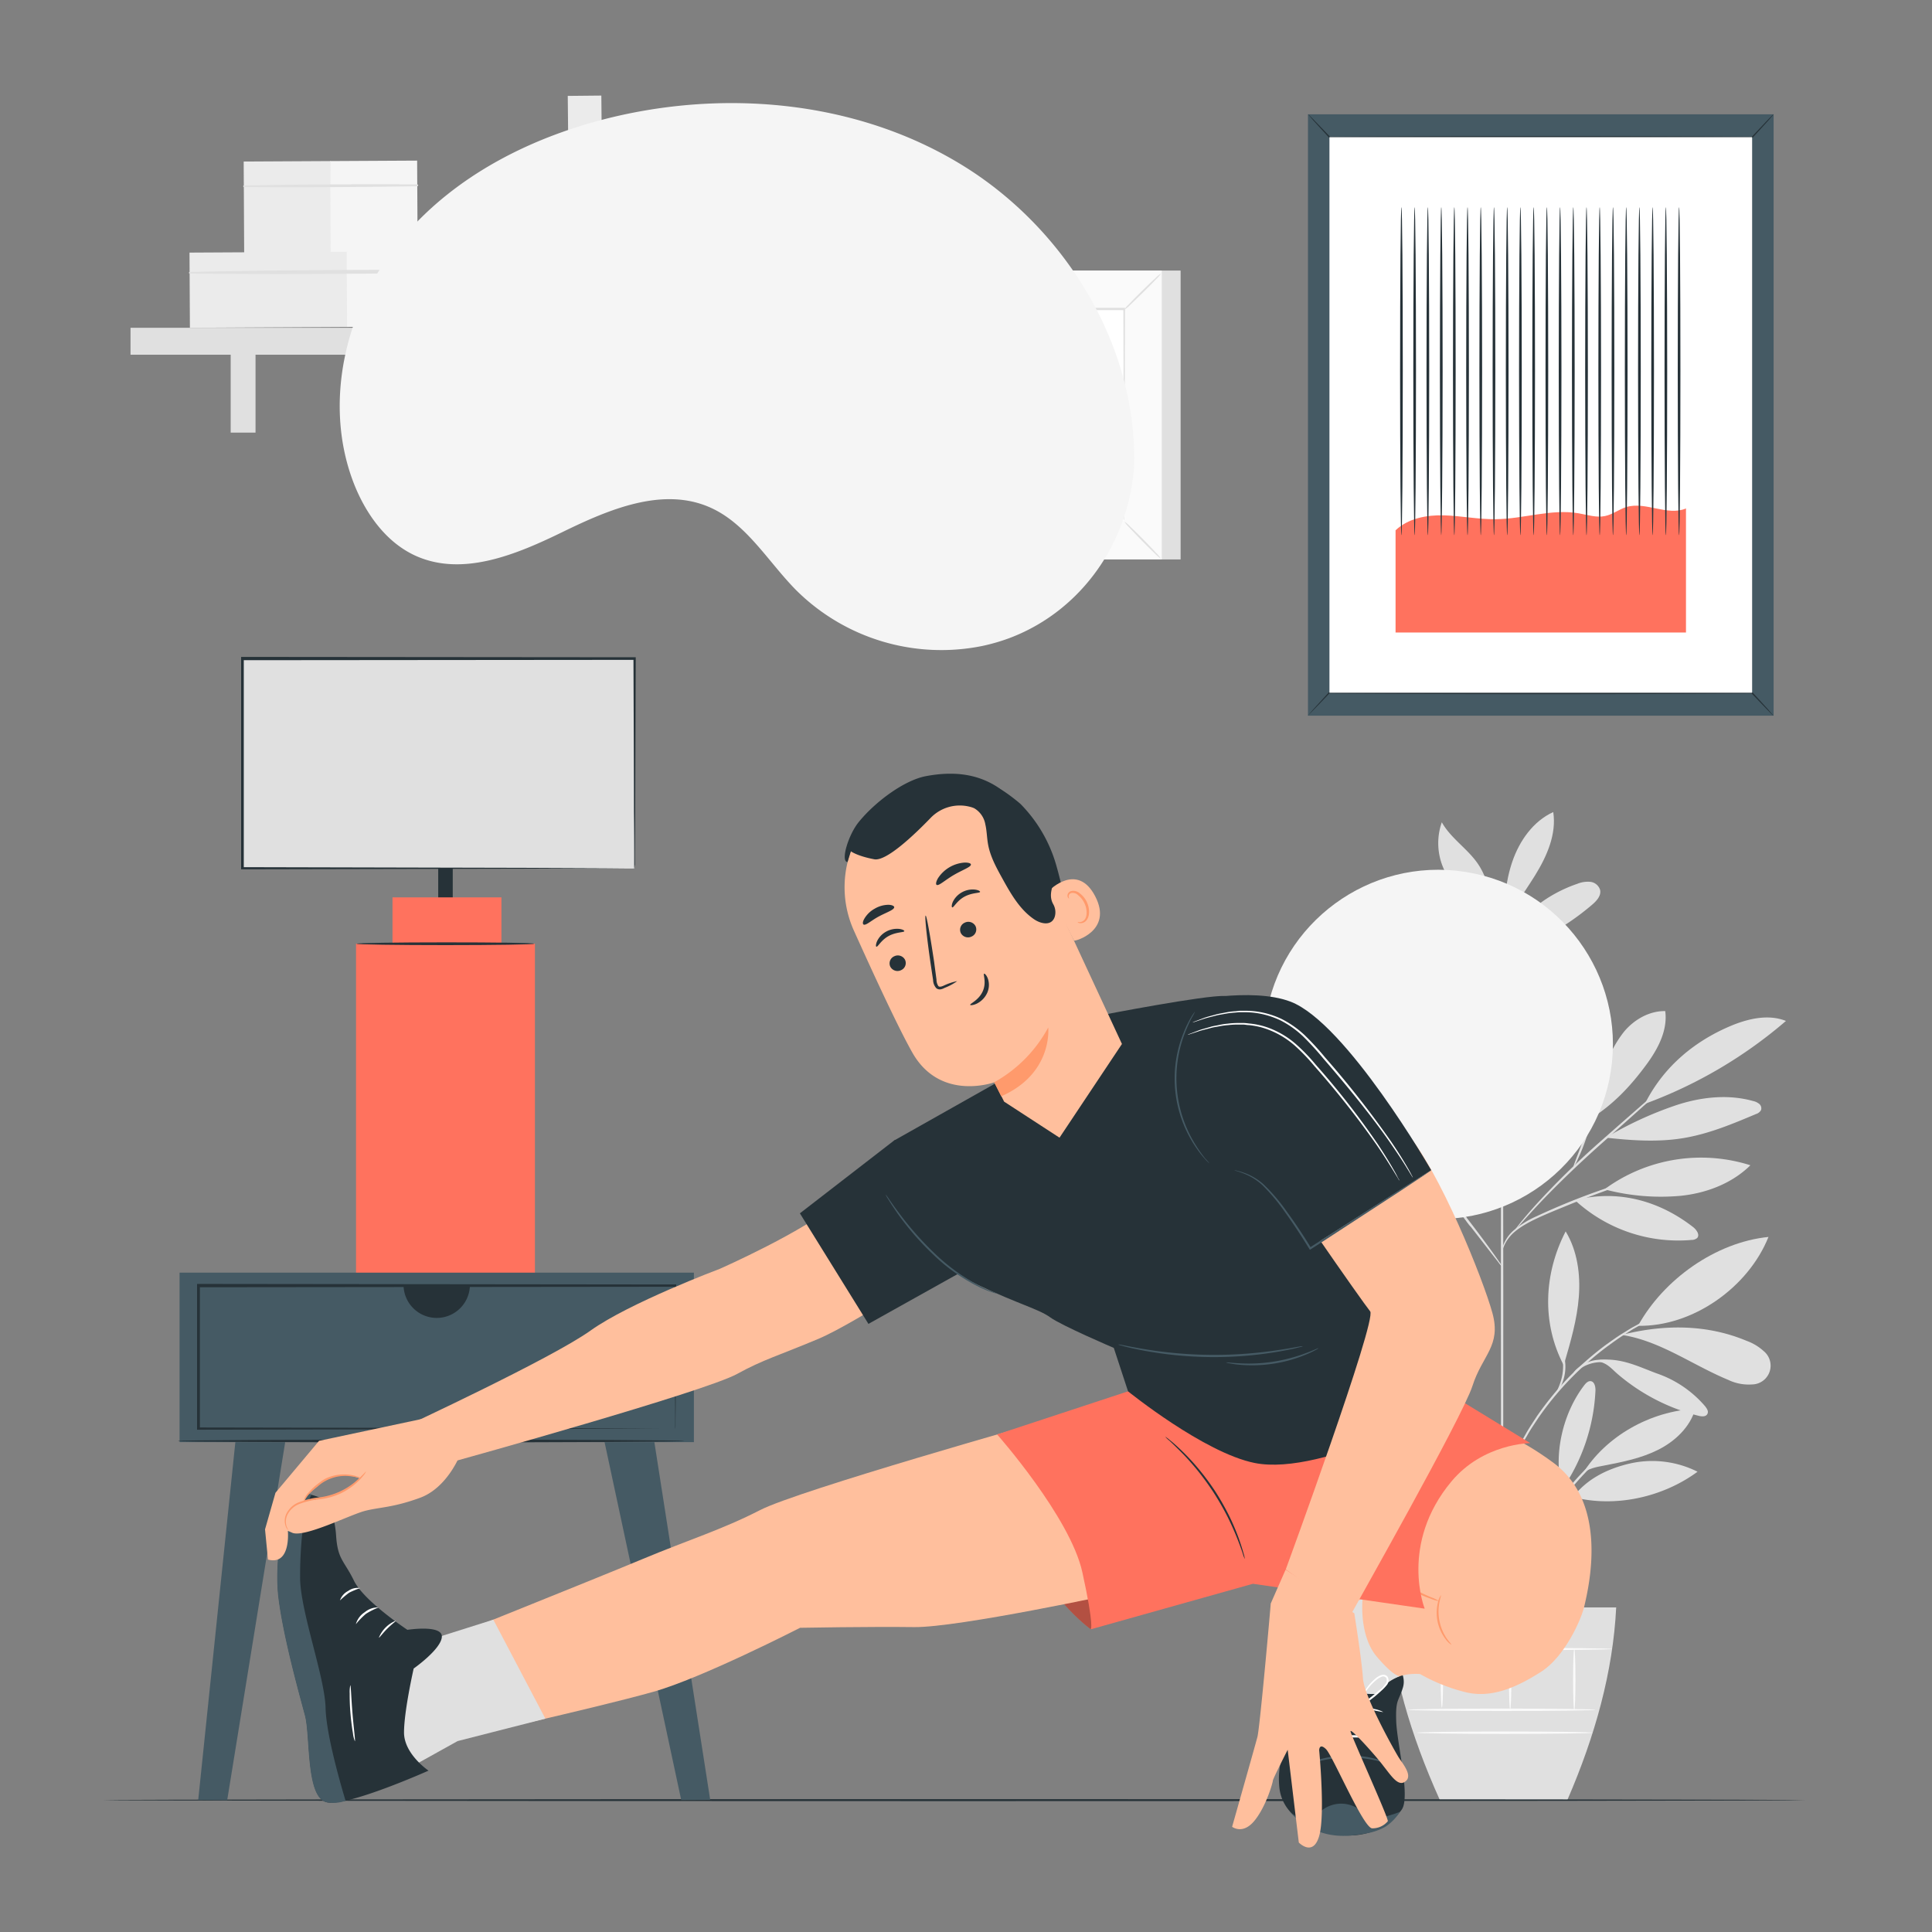 <svg xmlns="http://www.w3.org/2000/svg" viewBox="0 0 500 500"><rect x="0" y="0" width="500" height="500" fill="#808080" stroke="none"/><g id="background-complete"><rect x="138.44" y="41.6" width="8.69" height="43.23" transform="translate(-0.34 0.77) rotate(-0.31)" style="fill:#e0e0e0"></rect><rect x="63.13" y="41.75" width="22.5" height="23.87" transform="translate(-0.29 0.4) rotate(-0.31)" style="fill:#ebebeb"></rect><rect x="85.52" y="41.63" width="22.5" height="23.87" transform="translate(-0.29 0.52) rotate(-0.31)" style="fill:#f5f5f5"></rect><path d="M63.1,48.41c14.95.12,29.94,0,44.89-.21a.24.24,0,0,0,0-.48c-15-.08-29.94,0-44.89.28a.21.21,0,0,0,0,.41Z" style="fill:#e0e0e0"></path><rect x="49.09" y="65.27" width="40.88" height="19.45" transform="translate(-0.4 0.37) rotate(-0.31)" style="fill:#ebebeb"></rect><rect x="89.77" y="65.05" width="40.88" height="19.45" transform="translate(-0.4 0.59) rotate(-0.31)" style="fill:#f5f5f5"></rect><path d="M49.06,70.79c27.16.31,54.41,0,81.56-.4a.24.24,0,0,0,0-.48c-27.16-.14-54.41-.13-81.56.47a.21.21,0,0,0,0,.41Z" style="fill:#e0e0e0"></path><rect x="33.78" y="84.83" width="158.37" height="6.97" style="fill:#e0e0e0"></rect><rect x="59.7" y="88.18" width="6.43" height="23.78" style="fill:#e0e0e0"></rect><rect x="155.67" y="88.18" width="6.43" height="23.78" style="fill:#e0e0e0"></rect><rect x="146.97" y="25.48" width="8.69" height="59.46" transform="matrix(1, -0.01, 0.01, 1, -0.29, 0.81)" style="fill:#ebebeb"></rect><rect x="155.7" y="36.56" width="13.5" height="48.18" transform="translate(-0.32 0.87) rotate(-0.31)" style="fill:#f5f5f5"></rect><path d="M169,45.81a48.11,48.11,0,0,1-6.75.24,48.11,48.11,0,0,1-6.75-.24,49.13,49.13,0,0,1,6.75-.23A49.13,49.13,0,0,1,169,45.81Z" style="fill:#e0e0e0"></path><path d="M169,43.79a49.13,49.13,0,0,1-6.75.23,49.13,49.13,0,0,1-6.75-.23,48.11,48.11,0,0,1,6.75-.24A48.11,48.11,0,0,1,169,43.79Z" style="fill:#e0e0e0"></path><path d="M169,77.46a48.11,48.11,0,0,1-6.75.24,48.11,48.11,0,0,1-6.75-.24,49.13,49.13,0,0,1,6.75-.23A49.13,49.13,0,0,1,169,77.46Z" style="fill:#e0e0e0"></path><path d="M169,75.44a49.13,49.13,0,0,1-6.75.23,49.13,49.13,0,0,1-6.75-.23,48.11,48.11,0,0,1,6.75-.24A48.11,48.11,0,0,1,169,75.44Z" style="fill:#e0e0e0"></path><path d="M162.45,71c-.13,0-.24-4.86-.24-10.85s.11-10.86.24-10.86.23,4.86.23,10.86S162.57,71,162.45,71Z" style="fill:#e0e0e0"></path><rect x="169.12" y="48.36" width="14.69" height="36.37" style="fill:#ebebeb"></rect><path d="M153.52,35.61a2.5,2.5,0,1,1-2.5-2.49A2.5,2.5,0,0,1,153.52,35.61Z" style="fill:#e0e0e0"></path><rect x="150.25" y="42.48" width="1.54" height="35.37" style="fill:#e0e0e0"></rect><rect x="233.82" y="70.02" width="71.72" height="74.76" style="fill:#e0e0e0"></rect><rect x="228.96" y="70.02" width="71.72" height="74.76" style="fill:#fafafa"></rect><path d="M300.7,144.8H228.94V70H300.7ZM229,144.75h71.67V70H229Z" style="fill:#e0e0e0"></path><rect x="238.6" y="80.07" width="52.44" height="54.66" style="fill:#fff"></rect><path d="M238.6,135.09a8.78,8.78,0,0,1-1.29,1.5c-.84.89-2,2.08-3.34,3.38s-2.53,2.46-3.42,3.28a9,9,0,0,1-1.52,1.27,8.24,8.24,0,0,1,1.29-1.5c.84-.89,2-2.09,3.34-3.39s2.54-2.46,3.43-3.28A8.12,8.12,0,0,1,238.6,135.09Z" style="fill:#e0e0e0"></path><path d="M291,135a7.75,7.75,0,0,1,1.5,1.29c.88.84,2.08,2,3.38,3.33s2.46,2.53,3.28,3.43a8.26,8.26,0,0,1,1.26,1.51,8.69,8.69,0,0,1-1.5-1.28c-.88-.84-2.08-2-3.38-3.34s-2.47-2.54-3.29-3.44A8.06,8.06,0,0,1,291,135Z" style="fill:#e0e0e0"></path><path d="M290.89,80.21a8.61,8.61,0,0,1,1.3-1.5c.83-.89,2-2.08,3.33-3.38s2.53-2.46,3.43-3.28a8.26,8.26,0,0,1,1.51-1.26,8.52,8.52,0,0,1-1.29,1.5c-.83.88-2,2.08-3.34,3.38S293.3,78.13,292.4,79A7.89,7.89,0,0,1,290.89,80.21Z" style="fill:#e0e0e0"></path><path d="M238.46,80.35a8.86,8.86,0,0,1-1.51-1.3c-.88-.83-2.08-2-3.38-3.33s-2.45-2.53-3.28-3.43A8.83,8.83,0,0,1,229,70.78a7.88,7.88,0,0,1,1.5,1.28c.88.84,2.08,2,3.39,3.35s2.46,2.53,3.28,3.43A7.88,7.88,0,0,1,238.46,80.35Z" style="fill:#e0e0e0"></path><path d="M290.89,134.73s0-.1,0-.27,0-.44,0-.76c0-.69,0-1.67,0-2.95,0-2.59,0-6.36-.06-11.14,0-9.58-.06-23.21-.1-39.54l.2.2-52.28,0h0l.23-.23c0,20.06,0,38.83,0,54.66l-.2-.2,37.86.1,10.64.05,2.81,0,.73,0H290l-2.78,0-10.59,0-38,.11h-.2v-.2c0-15.83,0-34.6,0-54.66v-.24h.24l52.28,0h.21v.21c-.05,16.38-.08,30.06-.11,39.67,0,4.76,0,8.51-.05,11.09,0,1.26,0,2.24,0,2.91,0,.32,0,.56,0,.74A.93.93,0,0,1,290.89,134.73Z" style="fill:#e0e0e0"></path><rect x="256.07" y="98.65" width="17.5" height="17.5" style="fill:#ebebeb"></rect><path d="M350.22,348.65a41.74,41.74,0,0,0-17.89-6.16c-2.93-.3-6.12-.22-8.47,1.55a1.75,1.75,0,0,0-.87,1.55,1.87,1.87,0,0,0,.83,1.06c7.28,5.55,18.29,6.25,26.4,2" style="fill:#e0e0e0"></path><path d="M349.76,348.14A87.39,87.39,0,0,1,338.2,338a29.14,29.14,0,0,1-7.24-13.4c-.31-1.53-.41-3.27.57-4.48,9.21,7.19,16.45,16.5,18.23,28.05" style="fill:#e0e0e0"></path><path d="M350.12,348.58a41.85,41.85,0,0,1,.22-15.18c1.16-4.95,3.85-9.69,8.08-12.52,1.59,3.72.91,8-.21,11.9a57.78,57.78,0,0,1-8,16.87" style="fill:#e0e0e0"></path><path d="M359.16,364.76c-5.49.67-10.26,3.56-14.35,7.26a27.08,27.08,0,0,0-8.21,14.09c5.37-.33,9.94-4.12,13.25-8.37s5.6-8.92,9.23-12.9" style="fill:#e0e0e0"></path><path d="M361.12,367.35a35.39,35.39,0,0,1,4.08-33.48c3.13,11.11,2,23.66-4.08,33.48" style="fill:#e0e0e0"></path><path d="M373.05,381.56a25.59,25.59,0,0,0-24.47,14.08c-.3.61-.57,1.38-.17,1.92A1.84,1.84,0,0,0,350,398c4.82-.31,9.09-3.21,12.62-6.52s6.6-7.12,10.5-10" style="fill:#e0e0e0"></path><path d="M372.67,380.78a45.47,45.47,0,0,1-.45-25.46c.89-3.27,2.4-6.72,5.43-8.26a1.08,1.08,0,0,1,.83-.15,1.1,1.1,0,0,1,.53.61,15.46,15.46,0,0,1,1.28,7.31,45.24,45.24,0,0,1-1.15,7.39c-.95,4.52-1.46,9.38-3.94,13.27a27.43,27.43,0,0,0-1.58,2.92c-.46,1-.47,1.34-.9,2.13" style="fill:#e0e0e0"></path><path d="M404.26,385.49c-2.34-8.9.14-19.69,5.75-27,.41-.54,1-1.12,1.64-1.05,1,.09,1.3,1.47,1.25,2.51a48.84,48.84,0,0,1-8.64,25.53" style="fill:#e0e0e0"></path><path d="M407.11,387.44c10.81,2.81,23.22.07,32.21-6.56a26.1,26.1,0,0,0-17.44-2.14c-5.82,1.34-11.15,3.95-14.77,8.7" style="fill:#e0e0e0"></path><path d="M409.51,381.51c6.05-9.88,17.67-16.32,29.24-16.91-1.34,4.71-5.2,8.37-9.57,10.58s-9.23,3.17-14,4.1c-1.87.36-4.43.76-5.64,2.23" style="fill:#e0e0e0"></path><path d="M404.86,352.75c1.64-5.62,3.29-11.29,3.74-17.13s-.38-11.93-3.41-16.94c-5.66,10.95-6.23,23.75-.5,34.65" style="fill:#e0e0e0"></path><path d="M423.91,343.12c6.61-12,20.11-21.63,33.77-23-5.27,13.12-19.64,23.26-33.77,23" style="fill:#e0e0e0"></path><path d="M419.75,345.48c9.86,1.5,18.27,7.8,27.49,11.62a12.27,12.27,0,0,0,6.22,1.19,4.86,4.86,0,0,0,3-8.61A13.3,13.3,0,0,0,452,347c-10-4.19-20.82-4.29-31.4-1.75" style="fill:#e0e0e0"></path><path d="M414,352.4c2.23.64,3,1.79,4.76,3.3a51.42,51.42,0,0,0,20.85,10.71c.8.2,1.84.28,2.24-.44s-.09-1.39-.54-2a28.74,28.74,0,0,0-12.59-8.55c-4.81-1.79-9-4-14.72-3.49" style="fill:#e0e0e0"></path><path d="M407.59,310.6a39.48,39.48,0,0,0,30.25,10.29,2.13,2.13,0,0,0,1.38-.49c.76-.83-.15-2.11-1-2.8-8.89-6.94-19.67-9.81-30.59-7" style="fill:#e0e0e0"></path><path d="M415.23,307.8A42.18,42.18,0,0,1,453,301.57c-4.75,4.69-11.35,7.21-18,7.9a56.81,56.81,0,0,1-19.76-1.67" style="fill:#e0e0e0"></path><path d="M412.19,288.59c-.87-8.87-.3-15.88-.92-24.8,0-.71-.2-1.57-.87-1.83-.93-.36-1.7.78-2,1.73a28.44,28.44,0,0,0,3.78,24.71" style="fill:#e0e0e0"></path><path d="M411.56,289.57c6-3.72,10.53-8.58,14.7-14.29,2.91-4,5.36-8.73,4.7-13.61-4.08-.08-8,2.17-10.61,5.27a29.43,29.43,0,0,0-5.41,10.88c-1.18,3.9-2,7.92-3.38,11.75" style="fill:#e0e0e0"></path><path d="M426,285.56a118.6,118.6,0,0,0,36.2-21.34c-4.33-1.74-9.28-.7-13.6,1-9.87,4-17.94,10.71-22.78,20.19" style="fill:#e0e0e0"></path><path d="M415.62,294.43c6.68.73,13.47,1.21,20.09.1s12.68-3.67,18.77-6.23a2.24,2.24,0,0,0,1.27-1,1.47,1.47,0,0,0-.46-1.61,3.81,3.81,0,0,0-1.6-.75c-6.62-1.85-13.76-1-20.27,1.21a94.56,94.56,0,0,0-17.8,8.25" style="fill:#e0e0e0"></path><path d="M377.47,310.9c-4.56-9.2-4.26-19.94-.32-29.42,2.77,4.22,3.11,9.6,2.6,14.63s-2,10.2-2.14,15.25" style="fill:#e0e0e0"></path><path d="M359.26,301.72a41,41,0,0,0-30.49,13c5.68.89,11.53-.58,16.7-3.1s9.75-6.06,14.3-9.58" style="fill:#e0e0e0"></path><path d="M347,297.62c-5.57-.45-10.93-1.14-16.28.5s-10.22,5.37-12.41,10.52a29.4,29.4,0,0,0,15.26-2.88A87.18,87.18,0,0,0,347,297.62" style="fill:#e0e0e0"></path><path d="M365.14,297.81c-5-3.28-10.15-6.62-16-8s-12.59-.36-16.65,4c4.72,2.77,10.44,3.1,15.92,3.09s12.18-.07,17.34,1.76" style="fill:#e0e0e0"></path><path d="M365.17,298.07c-8.56-8.4-11.8-23.51-8.36-35a53.27,53.27,0,0,1,8.36,35" style="fill:#e0e0e0"></path><path d="M388.72,274.25c1.61-3.75,2.75-7.69,4.2-11.51a33.23,33.23,0,0,1,6-10.62,15.84,15.84,0,0,1,10.61-5.5,42.73,42.73,0,0,1-20.58,27.69" style="fill:#e0e0e0"></path><path d="M384.46,279.22c-2.67-3.68-5.76-8.68-9.39-11.42s-8.34-4.41-12.76-3.35a29.77,29.77,0,0,0,22.15,14.77" style="fill:#e0e0e0"></path><path d="M385.31,274.56c-1.75-4.45-3.52-8.95-4.22-13.68s-.28-9.78,2.14-13.91c4.7,8.88,6.21,18.42,2.32,27.69" style="fill:#e0e0e0"></path><path d="M388.76,247c2.66-8.81,10.73-15.29,19.44-18.27a7.25,7.25,0,0,1,3.4-.51,3,3,0,0,1,2.51,2.1c.32,1.49-.92,2.84-2.08,3.83A66.13,66.13,0,0,1,388.76,247" style="fill:#e0e0e0"></path><path d="M388.86,239.77c.34-5.68.69-11.44,2.54-16.82s5.4-10.43,10.58-12.79c.88,5.74-1.65,11.44-4.7,16.38s-6.73,9.59-8.56,15.1" style="fill:#e0e0e0"></path><path d="M388.72,243.68c-2.2-6.42-2.43-14.58-6.27-20.17-2.69-3.91-7-6.57-9.31-10.71a16.32,16.32,0,0,0,.54,12.16,35.32,35.32,0,0,0,7.11,10.18c2.85,3,5.28,5.32,7.93,8.54" style="fill:#e0e0e0"></path><path d="M388.76,432.71c-.17,0-.32-42.82-.33-95.63s.12-95.64.29-95.64.32,42.81.33,95.64S388.93,432.71,388.76,432.71Z" style="fill:#e0e0e0"></path><path d="M426.18,304.44a9.52,9.52,0,0,1-1.61.6l-4.43,1.5c-3.74,1.27-8.87,3.11-14.44,5.4S395,316.22,392,318.79a10,10,0,0,0-2.74,3.64c-.43,1-.5,1.62-.56,1.61a1.12,1.12,0,0,1,0-.45,6.92,6.92,0,0,1,.31-1.25,9.72,9.72,0,0,1,2.68-3.88,24.21,24.21,0,0,1,5.94-3.68c2.37-1.11,5-2.27,7.8-3.42,5.59-2.29,10.76-4.07,14.54-5.24,1.88-.59,3.42-1,4.49-1.31A9,9,0,0,1,426.18,304.44Z" style="fill:#e0e0e0"></path><path d="M438.45,274.31a3.24,3.24,0,0,1-.45.48l-1.38,1.29-5.13,4.66L414.42,296c-6.67,5.93-12.42,11.6-16.42,15.86-2,2.14-3.57,3.9-4.64,5.13l-1.24,1.42a2.69,2.69,0,0,1-.47.47,3.26,3.26,0,0,1,.37-.55c.26-.34.64-.86,1.15-1.49,1-1.28,2.55-3.1,4.51-5.27a216.31,216.31,0,0,1,16.33-16c6.68-5.91,12.77-11.23,17.19-15.06l5.26-4.52,1.45-1.2A2.9,2.9,0,0,1,438.45,274.31Z" style="fill:#e0e0e0"></path><path d="M407.22,302c-.17-.08,1.22-3.29,2.61-7.36s2.06-7.5,2.24-7.47-.24,3.55-1.65,7.67a49.42,49.42,0,0,1-2.08,5.14A7.65,7.65,0,0,1,407.22,302Z" style="fill:#e0e0e0"></path><path d="M388.8,327.9a8.93,8.93,0,0,1-1-1.2l-2.63-3.37c-2.21-2.86-5.26-6.8-8.69-11.12s-6.57-8.18-8.85-11l-2.69-3.33a7.66,7.66,0,0,1-.93-1.27,6.94,6.94,0,0,1,1.11,1.11c.69.75,1.66,1.84,2.84,3.21,2.37,2.73,5.58,6.56,9,10.88s6.43,8.31,8.55,11.24c1.06,1.46,1.91,2.65,2.48,3.49A7,7,0,0,1,388.8,327.9Z" style="fill:#e0e0e0"></path><path d="M380.6,317.36c-.1.11-2.29-2.49-3.44-6.43a18.4,18.4,0,0,1-.78-6.49l.27,0c-.12.5-.21.76-.26.75s-.05-.28,0-.79l.27,0a29.8,29.8,0,0,0,1.1,6.31C378.86,314.57,380.76,317.26,380.6,317.36Z" style="fill:#e0e0e0"></path><path d="M370,304a10.92,10.92,0,0,0-2.4-1.4,16.14,16.14,0,0,0-6.66-.53,41.16,41.16,0,0,0-6.71,1.09,19.33,19.33,0,0,1-2.76.66,9.69,9.69,0,0,1,2.64-1.08,30.33,30.33,0,0,1,6.78-1.28,14.54,14.54,0,0,1,6.88.74A4.15,4.15,0,0,1,370,304Z" style="fill:#e0e0e0"></path><path d="M367.49,300.81c0,.09-1.39-.56-3.67-1.34a38.38,38.38,0,0,0-9.18-1.89,37.91,37.91,0,0,0-9.35.48c-2.37.42-3.81.87-3.84.76a3.66,3.66,0,0,1,1-.41,22,22,0,0,1,2.77-.78A32.58,32.58,0,0,1,364,299.06a23.74,23.74,0,0,1,2.62,1.19A3.25,3.25,0,0,1,367.49,300.81Z" style="fill:#e0e0e0"></path><path d="M388.72,287.15c-.17.05-1.37-4.13-2.68-9.31s-2.25-9.43-2.08-9.47,1.36,4.13,2.68,9.32S388.88,287.11,388.72,287.15Z" style="fill:#e0e0e0"></path><path d="M388.89,287.15c-.18.06-1-2.72-3-5.57a24.7,24.7,0,0,0-4.38-4.52,4.09,4.09,0,0,1,1.69.87,13.77,13.77,0,0,1,3.19,3.29C388.52,284.19,389,287.14,388.89,287.15Z" style="fill:#e0e0e0"></path><path d="M388.76,409.88c-.06,0-.19-1-.67-2.85a41,41,0,0,0-2.86-7.41c-3-6.05-8.35-13.71-15.19-21.39-3.39-3.87-6.67-7.53-9.47-11a79.1,79.1,0,0,1-6.77-9.77,47.21,47.21,0,0,1-3.42-7.25c-.31-.89-.54-1.59-.67-2.07a3.6,3.6,0,0,1-.17-.74s.36,1,1.07,2.73a52.38,52.38,0,0,0,3.57,7.11,81.77,81.77,0,0,0,6.84,9.63c2.8,3.46,6.09,7.09,9.49,11,6.86,7.7,12.23,15.46,15.11,21.61a36.81,36.81,0,0,1,2.7,7.54,21.3,21.3,0,0,1,.38,2.15A3.63,3.63,0,0,1,388.76,409.88Z" style="fill:#e0e0e0"></path><path d="M422.58,371.69a17.23,17.23,0,0,1-1.78,1,38.41,38.41,0,0,0-4.59,3,51.5,51.5,0,0,0-6,5.51c-2.12,2.23-4.3,4.83-6.53,7.62-4.45,5.59-8.62,10.53-11.11,14.48-1.27,2-2.19,3.61-2.79,4.76a14.19,14.19,0,0,1-1,1.79,1.7,1.7,0,0,1,.17-.5c.13-.32.31-.8.59-1.39a45.39,45.39,0,0,1,2.64-4.9c2.42-4,6.55-9,11-14.63,2.23-2.79,4.44-5.39,6.6-7.63a48.62,48.62,0,0,1,6.18-5.46,32.6,32.6,0,0,1,4.75-2.9c.59-.3,1.07-.48,1.38-.61A1.7,1.7,0,0,1,422.58,371.69Z" style="fill:#e0e0e0"></path><path d="M423.24,384.08a26.49,26.49,0,0,1-3.75.54,49.06,49.06,0,0,0-8.88,1.75,27,27,0,0,0-8,4.17c-1.83,1.42-2.69,2.59-2.78,2.53s.15-.35.56-.87a14,14,0,0,1,1.95-2,24,24,0,0,1,8-4.43,39.54,39.54,0,0,1,9-1.59A20.74,20.74,0,0,1,423.24,384.08Z" style="fill:#e0e0e0"></path><path d="M401,391.7c-.19-.11,1.5-2.69,2.81-6.15s1.51-6.57,1.73-6.54a5.86,5.86,0,0,1-.06,2,21.77,21.77,0,0,1-1.09,4.74,23.53,23.53,0,0,1-2.17,4.34C401.51,391.14,401,391.75,401,391.7Z" style="fill:#e0e0e0"></path><path d="M433.53,338.42a3.12,3.12,0,0,1-.6.32l-1.76.8c-.77.33-1.71.75-2.76,1.31s-2.3,1.11-3.58,1.88l-2.05,1.16c-.71.41-1.41.89-2.15,1.36-1.51.91-3,2-4.63,3.19a79.28,79.28,0,0,0-17.82,18.43c-1.09,1.65-2.16,3.2-3,4.74-.45.76-.9,1.47-1.29,2.2l-1.09,2.08c-.73,1.31-1.25,2.56-1.76,3.64s-.9,2-1.21,2.8-.54,1.32-.74,1.79a2.58,2.58,0,0,1-.29.61,2.6,2.6,0,0,1,.18-.65q.24-.72.63-1.83a28.81,28.81,0,0,1,1.12-2.86c.48-1.09,1-2.37,1.68-3.7l1.06-2.11c.38-.73.83-1.46,1.26-2.23.85-1.56,1.92-3.13,3-4.8a84,84,0,0,1,8.19-10.05,83.11,83.11,0,0,1,9.76-8.52c1.63-1.15,3.16-2.26,4.69-3.17.76-.46,1.47-.93,2.19-1.33l2.08-1.14c1.3-.75,2.56-1.29,3.64-1.8s2-.92,2.81-1.22l1.81-.69A2.63,2.63,0,0,1,433.53,338.42Z" style="fill:#e0e0e0"></path><path d="M406.77,356.35a4.26,4.26,0,0,1,1.47-2.19,9.23,9.23,0,0,1,5.93-2.27,16.06,16.06,0,0,1,6.23,1.22,8.78,8.78,0,0,1,2.36,1.14,14.09,14.09,0,0,1-2.5-.73,18.6,18.6,0,0,0-6.07-1,9.65,9.65,0,0,0-5.67,2A16.74,16.74,0,0,0,406.77,356.35Z" style="fill:#e0e0e0"></path><path d="M402.77,360.48c-.17-.09,1.33-2.31,1.68-5.48s-.57-5.66-.38-5.72a3.67,3.67,0,0,1,.7,1.6,11.41,11.41,0,0,1-1,8.21A3.82,3.82,0,0,1,402.77,360.48Z" style="fill:#e0e0e0"></path><path d="M359.19,416c.92,16.37,5.85,33,13.44,49.84h33c7.23-16.66,11.82-33.28,12.64-49.84Z" style="fill:#e0e0e0"></path><path d="M412.9,442.49c0,.18-10.86.31-24.25.31s-24.25-.13-24.25-.31,10.85-.31,24.25-.31S412.9,442.32,412.9,442.49Z" style="fill:#fafafa"></path><path d="M412.17,448.42c0,.17-10.18.31-22.74.31s-22.74-.14-22.74-.31,10.18-.31,22.74-.31S412.17,448.25,412.17,448.42Z" style="fill:#fafafa"></path><path d="M373.16,426.76c.17,0,.31,3.4.31,7.6s-.14,7.59-.31,7.59-.31-3.4-.31-7.59S373,426.76,373.16,426.76Z" style="fill:#fafafa"></path><path d="M390.83,426.76c.17,0,.31,3.52.31,7.87s-.14,7.86-.31,7.86-.31-3.52-.31-7.86S390.66,426.76,390.83,426.76Z" style="fill:#fafafa"></path><path d="M407.42,426.63c.17,0,.31,3.59.31,8s-.14,8-.31,8-.31-3.59-.31-8S407.25,426.63,407.42,426.63Z" style="fill:#fafafa"></path><path d="M417.2,426.76c0,.17-12.73.31-28.44.31s-28.45-.14-28.45-.31,12.73-.31,28.45-.31S417.2,426.59,417.2,426.76Z" style="fill:#fafafa"></path></g><g id="background-simple"><path d="M293.48,121.39l-.28,2.23c-2.32,18.78-14.51,35-32.07,41.56a50.24,50.24,0,0,1-6.94,2A53.29,53.29,0,0,1,206,152.69c-7.26-7.36-12.76-17.13-22.16-21.33-12.24-5.48-26.18.44-38.14,6.27s-25.93,11.73-38.15,6.2c-7.65-3.47-12.93-10.91-16-18.78-8.07-20.85-2.07-45.44,11.91-62.6S138.36,34.93,159.9,30c30.17-6.86,63.36-3.38,89.81,13.17S294.65,90.17,293.48,121.39Z" style="fill:#f5f5f5"></path><circle cx="372.24" cy="270.31" r="45.19" transform="translate(48.38 597.02) rotate(-81.24)" style="fill:#f5f5f5"></circle></g><g id="Floor"><path d="M26.56,465.87c0-.15,98.66-.26,220.34-.26s220.37.11,220.37.26-98.64.26-220.37.26S26.56,466,26.56,465.87Z" style="fill:#263238"></path></g><g id="Table"><rect x="113.41" y="198.54" width="3.76" height="36.13" style="fill:#263238"></rect><rect x="92.14" y="244.24" width="46.3" height="85.75" style="fill:#FF725E"></rect><rect x="101.58" y="232.24" width="28.19" height="12" style="fill:#FF725E"></rect><rect x="62.66" y="170.51" width="101.49" height="54.27" style="fill:#e0e0e0"></rect><path d="M164.15,224.77s0-.34,0-1,0-1.61,0-2.84c0-2.51,0-6.17-.07-10.86,0-9.39-.08-22.92-.14-39.57l.27.27-101.48.09h0l.36-.36c0,19.16,0,37.52,0,54.26l-.34-.34,72.9.17,21,.09,5.62,0,1.45,0,.51,0a2.23,2.23,0,0,1-.47,0l-1.42,0-5.54.05-20.94.09-73.12.16h-.34v-.34c0-16.74,0-35.1,0-54.26v-.37h.37l101.48.09h.28v.28c-.06,16.72-.11,30.3-.14,39.74,0,4.66-.05,8.3-.07,10.8q0,1.8,0,2.79C164.17,224.47,164.15,224.77,164.15,224.77Z" style="fill:#263238"></path><path d="M138.23,244.24c0,.2-10.28.36-22.94.36s-23-.16-23-.36,10.27-.36,23-.36S138.23,244,138.23,244.24Z" style="fill:#263238"></path><rect x="46.47" y="329.36" width="133.11" height="43.86" style="fill:#455a64"></rect><path d="M174.74,369.8s0-.23,0-.65,0-1.08,0-1.89c0-1.68,0-4.13-.05-7.28,0-6.35-.08-15.58-.13-27.2l.23.23-123.42.13h0l.36-.36c0,12.8,0,25.25,0,37l-.35-.35,88.16.16,25.87.1,7,.05,1.81,0,.63,0s-.19,0-.58,0l-1.77,0-6.89,0-25.78.1-88.41.17H51v-.36c0-11.77,0-24.22,0-37v-.37h.37l123.42.14H175v.23c-.05,11.68-.1,21-.13,27.33,0,3.14,0,5.56-.05,7.23,0,.8,0,1.41,0,1.85S174.74,369.8,174.74,369.8Z" style="fill:#263238"></path><polygon points="51.3 465.82 60.91 373.22 73.81 373.22 58.8 465.87 51.3 465.82" style="fill:#455a64"></polygon><polygon points="183.8 465.8 169.35 373.22 156.46 373.22 176.3 465.84 183.8 465.8" style="fill:#455a64"></polygon><path d="M104.44,332.78a8.59,8.59,0,0,0,17.17,0Z" style="fill:#263238"></path><path d="M177.08,372.92c0,.2-29.35.36-65.55.36S46,373.12,46,372.92s29.35-.36,65.56-.36S177.08,372.72,177.08,372.92Z" style="fill:#263238"></path></g><g id="Picture"><rect x="338.5" y="29.58" width="120.51" height="155.64" style="fill:#455a64"></rect><path d="M459,29.58a2.33,2.33,0,0,1-.33.41l-1,1.17-4.07,4.46-.05.05h-.07c-10.48.11-31.06.18-54.69.18s-44.23-.07-54.7-.18H344l-.05-.05-4.07-4.46-1-1.17a2.33,2.33,0,0,1-.33-.41,2.69,2.69,0,0,1,.39.35c.29.28.65.65,1.1,1.11l4.19,4.35-.12,0c10.47-.11,31.06-.18,54.7-.18s44.21.07,54.69.18l-.13,0L457.51,31l1.1-1.11C458.86,29.69,459,29.57,459,29.58Z" style="fill:#263238"></path><path d="M338.5,185.22a2.56,2.56,0,0,1,.33-.42l1-1.17,4.07-4.46.05,0h.08c10.47-.11,31.06-.18,54.69-.18s44.22.07,54.7.18h.07l.05,0,4.07,4.46,1,1.17a2.56,2.56,0,0,1,.33.42s-.15-.11-.4-.36l-1.1-1.11-4.19-4.35.13.06c-10.48.1-31.06.18-54.7.18s-44.22-.08-54.69-.18l.12-.06q-2.69,2.81-4.19,4.35c-.45.46-.81.83-1.1,1.11A2.51,2.51,0,0,1,338.5,185.22Z" style="fill:#263238"></path><rect x="344.06" y="35.5" width="109.39" height="143.78" style="fill:#fff"></rect><path d="M361.17,137.24c3.26-3.1,8.06-4,12.55-3.87s8.95,1.07,13.44,1c7.19-.09,14.35-2.75,21.43-1.52,2.26.39,4.56,1.18,6.8.7,2-.42,3.62-1.76,5.55-2.34,5-1.48,10.6,2.42,15.39.38v32.1H361.17Z" style="fill:#FF725E"></path><path d="M362.69,138.53c-.2,0-.35-19-.35-42.46s.15-42.46.35-42.46.35,19,.35,42.46S362.88,138.53,362.69,138.53Z" style="fill:#263238"></path><path d="M366.11,138.53c-.19,0-.35-19-.35-42.46s.16-42.46.35-42.46.35,19,.35,42.46S366.3,138.53,366.11,138.53Z" style="fill:#263238"></path><path d="M369.53,138.53c-.19,0-.35-19-.35-42.46s.16-42.46.35-42.46.35,19,.35,42.46S369.72,138.53,369.53,138.53Z" style="fill:#263238"></path><path d="M373,138.53c-.19,0-.35-19-.35-42.46s.16-42.46.35-42.46.35,19,.35,42.46S373.15,138.53,373,138.53Z" style="fill:#263238"></path><path d="M376.38,138.53c-.2,0-.35-19-.35-42.46s.15-42.46.35-42.46.34,19,.34,42.46S376.57,138.53,376.38,138.53Z" style="fill:#263238"></path><path d="M379.8,138.53c-.2,0-.35-19-.35-42.46s.15-42.46.35-42.46.35,19,.35,42.46S380,138.53,379.8,138.53Z" style="fill:#263238"></path><path d="M383.22,138.53c-.19,0-.35-19-.35-42.46s.16-42.46.35-42.46.35,19,.35,42.46S383.41,138.53,383.22,138.53Z" style="fill:#263238"></path><path d="M386.64,138.53c-.19,0-.35-19-.35-42.46s.16-42.46.35-42.46.35,19,.35,42.46S386.83,138.53,386.64,138.53Z" style="fill:#263238"></path><path d="M390.06,138.53c-.19,0-.35-19-.35-42.46s.16-42.46.35-42.46.35,19,.35,42.46S390.26,138.53,390.06,138.53Z" style="fill:#263238"></path><path d="M393.48,138.53c-.19,0-.35-19-.35-42.46s.16-42.46.35-42.46.35,19,.35,42.46S393.68,138.53,393.48,138.53Z" style="fill:#263238"></path><path d="M396.91,138.53c-.2,0-.35-19-.35-42.46s.15-42.46.35-42.46.35,19,.35,42.46S397.1,138.53,396.91,138.53Z" style="fill:#263238"></path><path d="M400.33,138.53c-.2,0-.35-19-.35-42.46s.15-42.46.35-42.46.35,19,.35,42.46S400.52,138.53,400.33,138.53Z" style="fill:#263238"></path><path d="M403.75,138.53c-.19,0-.35-19-.35-42.46s.16-42.46.35-42.46.35,19,.35,42.46S403.94,138.53,403.75,138.53Z" style="fill:#263238"></path><path d="M407.17,138.53c-.19,0-.35-19-.35-42.46s.16-42.46.35-42.46.35,19,.35,42.46S407.36,138.53,407.17,138.53Z" style="fill:#263238"></path><path d="M410.59,138.53c-.19,0-.35-19-.35-42.46s.16-42.46.35-42.46.35,19,.35,42.46S410.79,138.53,410.59,138.53Z" style="fill:#263238"></path><path d="M414,138.53c-.19,0-.34-19-.34-42.46s.15-42.46.34-42.46.35,19,.35,42.46S414.21,138.53,414,138.53Z" style="fill:#263238"></path><path d="M417.44,138.53c-.2,0-.35-19-.35-42.46s.15-42.46.35-42.46.35,19,.35,42.46S417.63,138.53,417.44,138.53Z" style="fill:#263238"></path><path d="M420.86,138.53c-.19,0-.35-19-.35-42.46s.16-42.46.35-42.46.35,19,.35,42.46S421.05,138.53,420.86,138.53Z" style="fill:#263238"></path><path d="M424.28,138.53c-.19,0-.35-19-.35-42.46s.16-42.46.35-42.46.35,19,.35,42.46S424.47,138.53,424.28,138.53Z" style="fill:#263238"></path><path d="M427.7,138.53c-.19,0-.35-19-.35-42.46s.16-42.46.35-42.46.35,19,.35,42.46S427.89,138.53,427.7,138.53Z" style="fill:#263238"></path><path d="M431.12,138.53c-.19,0-.34-19-.34-42.46s.15-42.46.34-42.46.35,19,.35,42.46S431.32,138.53,431.12,138.53Z" style="fill:#263238"></path><path d="M434.55,138.53c-.2,0-.35-19-.35-42.46s.15-42.46.35-42.46.34,19,.34,42.46S434.74,138.53,434.55,138.53Z" style="fill:#263238"></path></g><g id="Character"><path d="M239.18,298.1s-14.09,5.58-22.33,13-30.56,17.27-30.56,17.27-23.39,8.77-33.49,16-48.37,25-48.37,25l14,8.58s64-17.76,72.38-22.4c6.66-3.68,10.92-4.81,21-9.06s36.65-22,36.65-22l10.9-5.31Z" style="fill:#ffbf9d"></path><path d="M360.83,430.14s3.35,2.95,2.24,6.61-1.93,2.94-1.73,8.73,3.74,19.64,1.42,22.86c-3.73,5.2-10.27,7.58-17.24,6.39-5-.86-13.74-4.15-14.45-12.38s3.14-11.89,3.65-18.69-1.58-9.82.25-16.22c1.35-4.73,6-8.31,8.33-9.86a2.13,2.13,0,0,1,2.54.13Z" style="fill:#263238"></path><path d="M378,367.61s9.92.5,24.08,11,9.19,31.67,7.93,37.12c-.76,3.33-5,13-11.21,16.95s-12.79,6.94-19.59,5.24a46.59,46.59,0,0,1-11.7-4.68c-4.56-.3-8.26,1.15-10.93,4.67l-1.62-.06a11.6,11.6,0,0,1-11.14-12.27l.38-6.34c6.39-6.28,4.24-4.89,14.57-10.76l-7.12-3.79Z" style="fill:#ffbf9d"></path><path d="M352.63,413.81s-1,9.43,3.7,14.95,6,5,6,5a14.11,14.11,0,0,0-5.77,4.13c-2,2.72-.48.5-.48.5s-9.08.53-11.48-4.18-.42-15-.42-15S348.41,415.08,352.63,413.81Z" style="fill:#e0e0e0"></path><path d="M358,470.22a6.42,6.42,0,0,1-4-.4,25.51,25.51,0,0,1-2.6-1.79,8.07,8.07,0,0,0-9.09.33c-1.14.87-2.12,2.1-3.53,2.39-1.79.38-3.56-.7-5-1.89h0a18.41,18.41,0,0,0,9.09,5.65c3.53.95,6.88.65,10.48,0a14.75,14.75,0,0,0,5.23-1.78,12.78,12.78,0,0,0,3.73-3.85A23.68,23.68,0,0,1,358,470.22Z" style="fill:#455a64"></path><path d="M359.84,456.61c0,.09-1.26-.38-3.3-.88a31.55,31.55,0,0,0-16.18.35c-2,.58-3.22,1.1-3.25,1a3.13,3.13,0,0,1,.8-.45,21.21,21.21,0,0,1,2.34-.92,28,28,0,0,1,16.39-.35,18.76,18.76,0,0,1,2.37.82A3.23,3.23,0,0,1,359.84,456.61Z" style="fill:#455a64"></path><path d="M356.33,449.45a52.77,52.77,0,0,1-7.34.15,52.5,52.5,0,0,1-7.33-.37,52.77,52.77,0,0,1,7.34-.15A50.73,50.73,0,0,1,356.33,449.45Z" style="fill:#fff"></path><path d="M355.82,445.81c0,.16-2.84-.24-6.34-.13s-6.28.66-6.32.5a18.87,18.87,0,0,1,6.31-1A18.49,18.49,0,0,1,355.82,445.81Z" style="fill:#fff"></path><path d="M357.94,443.05c0,.16-3.35-.78-7.55-1.05s-7.6.18-7.62,0a7.59,7.59,0,0,1,2.22-.43,31,31,0,0,1,5.44-.11,30.71,30.71,0,0,1,5.38.85A8.11,8.11,0,0,1,357.94,443.05Z" style="fill:#fff"></path><path d="M351.82,441.11a1.35,1.35,0,0,1,.07-.43,9.87,9.87,0,0,1,.39-1.2,12.55,12.55,0,0,1,2.45-3.9c.33-.35.7-.72,1.1-1.07a5.08,5.08,0,0,1,1.44-.92,2,2,0,0,1,1-.14,1.31,1.31,0,0,1,.89.58,1.88,1.88,0,0,1-.21,2,11.27,11.27,0,0,1-1.38,1.46c-.5.46-1,.92-1.55,1.37a33.88,33.88,0,0,1-3.5,2.55l-.85.53-.15.09-.15-.11-6.19-5a3.51,3.51,0,0,1-1.2-1.46,1.16,1.16,0,0,1,.11-1,1.19,1.19,0,0,1,.84-.5,2.07,2.07,0,0,1,1.58.57,13,13,0,0,1,1.06,1,12.19,12.19,0,0,1,2.33,3.69,10.1,10.1,0,0,1,.37,1.13c.07.26.09.4.07.4s-.19-.53-.62-1.45a12.9,12.9,0,0,0-2.41-3.52,12.22,12.22,0,0,0-1.05-1,1.68,1.68,0,0,0-1.27-.46.68.68,0,0,0-.58.94,3,3,0,0,0,1.06,1.24l6.23,5-.3,0,.84-.52a31.32,31.32,0,0,0,6.32-5.21,1.42,1.42,0,0,0,.21-1.5,1,1,0,0,0-1.31-.28,4.67,4.67,0,0,0-1.32.83c-.4.33-.76.68-1.1,1a13.56,13.56,0,0,0-2.52,3.72C352,440.54,351.87,441.12,351.82,441.11Z" style="fill:#fff"></path><path d="M372.41,414.35a8.26,8.26,0,0,1-2.12-.6,26.77,26.77,0,0,1-4.85-2.22,12,12,0,0,1-2.41-1.74A22,22,0,0,1,361.4,408a7.75,7.75,0,0,1-1.28-1.81,13,13,0,0,1,1.56,1.56c.46.49,1,1.07,1.67,1.67a12.78,12.78,0,0,0,2.35,1.64,39.51,39.51,0,0,0,4.72,2.33A9.76,9.76,0,0,1,372.41,414.35Z" style="fill:#ff9a6c"></path><path d="M375.62,425.65a4.89,4.89,0,0,1-1.49-1.43,11.22,11.22,0,0,1-2-9.48,4.71,4.71,0,0,1,.79-1.9c.08,0-.21.76-.43,2a12.53,12.53,0,0,0,1.93,9.2C375.12,425,375.68,425.58,375.62,425.65Z" style="fill:#ff9a6c"></path><path d="M282.3,421.66S268.89,412,265,396s0-15.29,0-15.29C265.26,380.71,288.46,395.52,282.3,421.66Z" style="fill:#FF725E"></path><path d="M282.3,421.66S268.89,412,265,396s0-15.29,0-15.29C265.26,380.71,288.46,395.52,282.3,421.66Z" style="opacity:0.3"></path><path d="M106.9,427.49s46.9-18.78,59.13-23.9,20.75-7.68,30.7-12.79,74-23.19,74-23.19l16.45,21.2,2,23.52s-41.23,8.91-52.6,8.76-29.52.18-29.52.18-25.48,13.07-38,16.57c-15.59,4.38-53.15,12.7-53.15,12.7Z" style="fill:#ffbf9d"></path><path d="M293.78,359.47l-35.72,11.76s18.92,21.4,22.05,35.65,2.19,14.78,2.19,14.78l41.95-11.78,44.46,6.44s-6.64-16.65,6.91-32.91c8.25-9.9,20.42-9.93,20.42-9.93l-33.37-20.39Z" style="fill:#FF725E"></path><path d="M98,428.54l29.67-9.37,13.47,25.62-22.71,5.8L106.9,457s-8.9-3.17-9-4.39S98,428.54,98,428.54Z" style="fill:#e0e0e0"></path><path d="M301.54,371.79a10,10,0,0,1,1.21.91c.77.6,1.83,1.54,3.08,2.74a58.15,58.15,0,0,1,4.18,4.48,64.53,64.53,0,0,1,4.47,6,66.65,66.65,0,0,1,3.7,6.53,59.32,59.32,0,0,1,2.39,5.63c.59,1.64,1,3,1.26,3.93a9.23,9.23,0,0,1,.34,1.47,7.3,7.3,0,0,1-.54-1.41c-.3-.93-.77-2.25-1.41-3.86s-1.46-3.5-2.47-5.55a71.87,71.87,0,0,0-3.71-6.46,70.3,70.3,0,0,0-4.4-6c-1.46-1.76-2.84-3.29-4.07-4.51s-2.23-2.21-2.95-2.86A7.8,7.8,0,0,1,301.54,371.79Z" style="fill:#263238"></path><path d="M73.9,391.42s-3,11.93-1.76,22.06,5.39,25,6.85,30.46.15,21.6,5.81,22.52,26.1-8.22,26.1-8.22-6.34-4.28-6.34-9.87,2.5-16.56,2.5-16.56,7.13-5,7.29-8.21-8.91-1.8-8.91-1.8-11.25-7.42-13.83-12.71-4.22-5.43-4.63-11.7-2.81-9.18-2.81-9.18-5.25-2.68-7-1.14A17.05,17.05,0,0,0,73.9,391.42Z" style="fill:#263238"></path><path d="M77.24,387a12.51,12.51,0,0,0-3.42,4.41s-3,11.94-1.77,22.07,5.4,25,6.86,30.46.14,21.6,5.81,22.52a9.48,9.48,0,0,0,4.72-.43s-5-16.1-5.18-24-6.32-24.39-6.59-33.27a109.35,109.35,0,0,1,1.5-19l1.46-3C79.32,386.57,78.41,386.16,77.24,387Z" style="fill:#455a64"></path><path d="M93.23,411a20.36,20.36,0,0,0-2.87,1.19,24.05,24.05,0,0,0-2.38,2,4.26,4.26,0,0,1,2.11-2.44A4.17,4.17,0,0,1,93.23,411Z" style="fill:#fff"></path><path d="M98,416a18.57,18.57,0,0,0-3.31,1.67,19.4,19.4,0,0,0-2.59,2.67,5.38,5.38,0,0,1,2.28-3.09A5.31,5.31,0,0,1,98,416Z" style="fill:#fff"></path><path d="M102.44,419.43c.07.13-1.08.92-2.27,2.12s-2,2.35-2.12,2.28a8,8,0,0,1,4.39-4.4Z" style="fill:#fff"></path><path d="M91.84,450.63a8,8,0,0,1-.5-2.08c-.23-1.3-.47-3.11-.64-5.12s-.21-3.84-.2-5.16a8.22,8.22,0,0,1,.16-2.14c.15,0,.23,3.26.56,7.25S92,450.6,91.84,450.63Z" style="fill:#fff"></path><path d="M333.21,269.62s-9.48-11.39-16.19-11.85c-4.84-.33-32.23,5-32.23,5l-27.87,18L231.4,295.16l3.16,23.12s9.79,10.09,18.49,14.23c10.51,5,15.81,6.28,18.73,8.41s16.47,7.92,16.47,7.92l3.69,11.24s19.64,15.88,32.73,18.53c18.09,3.66,53.19-16.23,53.19-16.23l-10.14-25.5Z" style="fill:#263238"></path><polygon points="207.01 314.01 224.75 342.62 252.16 327.31 246.36 290.88 231.4 295.15 207.01 314.01" style="fill:#263238"></polygon><path d="M337.17,348.42a1.79,1.79,0,0,1-.47.15l-1.36.33c-1.18.3-2.92.64-5.07,1a98.92,98.92,0,0,1-17,1.31,100.8,100.8,0,0,1-17-1.62c-2.14-.4-3.87-.78-5.05-1.09l-1.35-.36a2.62,2.62,0,0,1-.47-.16,1.63,1.63,0,0,1,.49,0l1.38.27c1.19.25,2.92.57,5.07.93a110.28,110.28,0,0,0,33.83.31c2.15-.31,3.89-.6,5.08-.83l1.38-.24A1.65,1.65,0,0,1,337.17,348.42Z" style="fill:#455a64"></path><path d="M341.23,348.91a3.62,3.62,0,0,1-.82.51,24,24,0,0,1-2.4,1.13,35.79,35.79,0,0,1-8.41,2.36,36.54,36.54,0,0,1-8.73.29,23.4,23.4,0,0,1-2.62-.36,3.21,3.21,0,0,1-.94-.24c0-.08,1.38.12,3.59.23a41.93,41.93,0,0,0,17-2.62C340,349.44,341.19,348.83,341.23,348.91Z" style="fill:#455a64"></path><path d="M258.06,334.8a9.38,9.38,0,0,1-1.5-.42c-.48-.14-1.05-.37-1.71-.64l-1-.44-1.15-.57a47.32,47.32,0,0,1-11.3-8.17A71.9,71.9,0,0,1,232.26,314c-1-1.47-1.82-2.68-2.33-3.54a8.55,8.55,0,0,1-.76-1.35,8.56,8.56,0,0,1,.93,1.24c.56.83,1.39,2,2.45,3.43a82.43,82.43,0,0,0,9.16,10.43,51.27,51.27,0,0,0,11.11,8.21l1.12.6,1,.47c.64.3,1.19.55,1.66.72A8.37,8.37,0,0,1,258.06,334.8Z" style="fill:#455a64"></path><path d="M276.85,241.66a106.54,106.54,0,0,0-3.55-17.93,37,37,0,0,0-9.16-15.63c-.67-.64-5.67-4.68-6.46-4.19-.57.34,3.32,4.49,3.27,5.15-.49,6.29,1.59,12.56,4.78,18a82.45,82.45,0,0,0,11.12,14.6" style="fill:#263238"></path><path d="M290.36,270.18l-23.1-49.74c-6.21-14-19.52-22-33.32-15.44l-1.24.69A27.33,27.33,0,0,0,221,240.87c5.44,12.09,11.62,25.38,15.12,31.55,7.24,12.77,21.2,7.68,21.2,7.68s.62,1.14,2.54,5l14.34,9.33h0Z" style="fill:#ffbf9d"></path><path d="M257.28,280.1a35.46,35.46,0,0,0,14-14.18s1.3,11.89-12.17,17.8Z" style="fill:#ff9a6c"></path><path d="M230.42,250.19a2.1,2.1,0,0,0,2.79.88,2,2,0,0,0,1-2.7,2.1,2.1,0,0,0-2.79-.88A2,2,0,0,0,230.42,250.19Z" style="fill:#263238"></path><path d="M226.82,245c.36.12,1.18-1.68,3.16-2.76s4-.9,4.05-1.26c.05-.16-.42-.47-1.31-.58a5.81,5.81,0,0,0-3.4.71,5.54,5.54,0,0,0-2.35,2.5C226.62,244.45,226.65,245,226.82,245Z" style="fill:#263238"></path><path d="M248.67,241.49a2.1,2.1,0,0,0,2.79.88,2,2,0,0,0,1-2.7,2.1,2.1,0,0,0-2.79-.88A2,2,0,0,0,248.67,241.49Z" style="fill:#263238"></path><path d="M246.44,234.83c.36.11,1.18-1.69,3.16-2.77s4-.89,4.05-1.25c0-.17-.42-.47-1.31-.58a5.7,5.7,0,0,0-3.4.7,5.57,5.57,0,0,0-2.36,2.5C246.24,234.23,246.27,234.78,246.44,234.83Z" style="fill:#263238"></path><path d="M247.72,253.91a15.57,15.57,0,0,0-3.53,1.19c-.53.23-1.06.39-1.34.1a3,3,0,0,1-.49-1.69c-.2-1.48-.4-3-.62-4.66-1-6.61-1.92-11.93-2.19-11.89s.28,5.43,1.23,12c.24,1.62.47,3.17.7,4.65a3.3,3.3,0,0,0,.83,2.13,1.44,1.44,0,0,0,1.23.28,3.46,3.46,0,0,0,.92-.36A14.19,14.19,0,0,0,247.72,253.91Z" style="fill:#263238"></path><path d="M242.39,229c.55.36,2.17-1.23,4.48-2.57s4.45-2.05,4.4-2.7c0-.3-.68-.54-1.72-.49a8.94,8.94,0,0,0-6.77,4C242.24,228.15,242.14,228.82,242.39,229Z" style="fill:#263238"></path><path d="M223.53,239.29c.65.23,2-1.11,4-2.16s3.76-1.62,3.89-2.29c.05-.32-.45-.63-1.4-.68a7.17,7.17,0,0,0-3.64,1,7,7,0,0,0-2.69,2.6C223.21,238.58,223.23,239.16,223.53,239.29Z" style="fill:#263238"></path><path d="M271.46,230.54c.17-.22,7.39-7.48,12,1.46s-5.36,11.68-5.51,11.43S271.46,230.54,271.46,230.54Z" style="fill:#ffbf9d"></path><path d="M278.92,238.65c0-.05.21,0,.53,0a1.77,1.77,0,0,0,1.18-.58c.77-.82.8-2.73,0-4.36a5.64,5.64,0,0,0-1.58-2,2,2,0,0,0-1.78-.6.89.89,0,0,0-.7.9c0,.31.16.46.12.5s-.27-.06-.39-.46a1.1,1.1,0,0,1,.07-.74,1.27,1.27,0,0,1,.74-.67,2.46,2.46,0,0,1,2.34.56,6,6,0,0,1,1.81,2.21c.86,1.84.8,4-.3,5a1.91,1.91,0,0,1-1.55.49C279,238.86,278.89,238.68,278.92,238.65Z" style="fill:#ff9a6c"></path><path d="M219.34,223.09c-1.86-.08.16-7,2.92-10.37,4.18-5.15,11.67-10.77,17.35-11.85,6.85-1.29,13.32-.79,19.05,3.16a39.57,39.57,0,0,1,13,16.06,12.09,12.09,0,0,1,1.47,6.12c-.26,2.62-2.05,5.07-.57,7.76a4.2,4.2,0,0,1,.43,3.21c-.77,2.57-3.6,1.93-5.35.74-3.73-2.53-6.05-6.62-8.23-10.57-1.55-2.8-3.13-5.67-3.7-8.83-.31-1.71-.31-3.48-.71-5.18a6,6,0,0,0-2.88-4.17,6.45,6.45,0,0,0-1.09-.37,10.47,10.47,0,0,0-10.18,2.87c-4.17,4.32-11.47,11.3-14.59,10.71-4.48-.85-6.06-2.07-6.06-2.07Z" style="fill:#263238"></path><path d="M254.68,252c-.32.14.7,2.21-.35,4.55s-3.36,3.2-3.24,3.5c0,.14.69.15,1.64-.28a5.77,5.77,0,0,0,2.75-2.8,5,5,0,0,0,.16-3.75C255.3,252.32,254.81,251.92,254.68,252Z" style="fill:#263238"></path><path d="M328.86,415c0,.46-2.8,32.07-3.44,34.51s-6.55,23.26-6.55,23.26,2.71,2.14,5.75-1.53,4.79-9.94,4.79-10.4,3.84-8,3.84-8l2.88,24s3.67,3.83,5.27-1.68,0-22.19,0-22.19,0-2,1.76-.3,9.75,20.65,12,20.5a5.16,5.16,0,0,0,4-1.83c.32-.62-9.52-22.19-9.64-23.26S356,454.33,358,457c2.22,2.8,4,5.68,5.93,3.85,1.59-1.52-1-4.54-1.93-6-.77-1.2-8.95-15.61-9.27-20.51s-2.24-16.83-2.24-16.83l-17.78-11.27Z" style="fill:#ffbf9d"></path><path d="M317.49,299s11.11.51,11.11,2.06,24.17,36.12,26,38.32-21.85,66.8-21.85,66.8l16.76,11.85c.78-1.55,29-51.34,31.56-59.35s7.49-10.33,5.17-18.86-13.7-37-22.48-47-20.94-36.22-41.09-34.93-19.89,15-17,27.17S317.49,299,317.49,299Z" style="fill:#ffbf9d"></path><path d="M310.83,301.6l15.09,2.58L340,322.23l30.4-19.39s-22-38.13-36.43-43.62c-10.14-3.85-27.7.11-27.7.11-.28,2.11-8.63,27.93-8.63,27.93l12.91,12.94" style="fill:#263238"></path><path d="M313,301.08s-.13-.08-.33-.28-.51-.49-.86-.9a27.94,27.94,0,0,1-2.76-3.65,31.56,31.56,0,0,1-2.73-29,28.11,28.11,0,0,1,2-4.1c.27-.46.52-.8.67-1a1.52,1.52,0,0,1,.27-.34,11.28,11.28,0,0,1-.77,1.48,35.39,35.39,0,0,0-1.87,4.14,32.4,32.4,0,0,0,2.7,28.71,34.94,34.94,0,0,0,2.61,3.71A12.82,12.82,0,0,1,313,301.08Z" style="fill:#455a64"></path><path d="M370.4,302.84a2.92,2.92,0,0,1-.54.41l-1.59,1.09-5.92,3.93-19.64,12.79-3.49,2.25-.22.15-.14-.23c-2.13-3.48-4.27-6.7-6.29-9.52a49.91,49.91,0,0,0-5.86-7,15.54,15.54,0,0,0-5.16-3.13c-.67-.26-1.2-.42-1.56-.53a2.7,2.7,0,0,1-.55-.19,3.75,3.75,0,0,1,.57.09c.37.09.92.22,1.6.45a15.08,15.08,0,0,1,5.33,3.05,47.32,47.32,0,0,1,6,7c2.06,2.82,4.21,6,6.36,9.52l-.36-.08,3.49-2.26L362.15,308l6-3.79c.68-.41,1.22-.75,1.65-1A4,4,0,0,1,370.4,302.84Z" style="fill:#455a64"></path><path d="M362.21,305.57a3.77,3.77,0,0,1-.42-.63c-.28-.47-.65-1.08-1.12-1.84-1-1.61-2.41-3.9-4.3-6.66a228.76,228.76,0,0,0-16.19-20.53,49.45,49.45,0,0,0-5.14-5.35,22.5,22.5,0,0,0-5.78-3.67,21.31,21.31,0,0,0-3-1.06,21.86,21.86,0,0,0-3-.53c-.49,0-1-.12-1.43-.14h-1.39a20,20,0,0,0-2.61.14,18.51,18.51,0,0,0-2.35.32c-.74.15-1.45.22-2.08.41-1.28.36-2.41.58-3.28.9l-2.05.67a5.57,5.57,0,0,1-.73.21,3.52,3.52,0,0,1,.69-.3l2-.77c.87-.36,2-.61,3.28-1,.64-.21,1.35-.29,2.09-.45a16.8,16.8,0,0,1,2.37-.37,20.31,20.31,0,0,1,2.64-.17h1.42c.47,0,1,.08,1.45.13a19.5,19.5,0,0,1,6.14,1.57,22.76,22.76,0,0,1,5.92,3.73,47.56,47.56,0,0,1,5.2,5.39,205,205,0,0,1,16.11,20.66c1.85,2.8,3.25,5.13,4.17,6.76.47.81.8,1.46,1,1.9A3.53,3.53,0,0,1,362.21,305.57Z" style="fill:#fff"></path><path d="M365.66,304.79a5.63,5.63,0,0,1-.43-.66c-.28-.43-.65-1.09-1.18-1.92-1-1.66-2.56-4-4.57-6.9-4-5.73-10-13.29-17-21.36a73.11,73.11,0,0,0-5.24-5.73,25,25,0,0,0-5.84-4.14,22.13,22.13,0,0,0-6.18-1.9,21.58,21.58,0,0,0-2.94-.22H320.9c-.46,0-.9.07-1.33.1a19.94,19.94,0,0,0-2.46.3c-.77.15-1.51.25-2.18.41-1.34.36-2.51.61-3.43.92l-2.14.71a4.42,4.42,0,0,1-.76.21,5.19,5.19,0,0,1,.73-.31l2.11-.8c.91-.35,2.08-.62,3.42-1,.68-.17,1.42-.29,2.19-.44a18.55,18.55,0,0,1,2.48-.34c.44,0,.89-.11,1.35-.13h1.41a20.8,20.8,0,0,1,3,.2,22.13,22.13,0,0,1,6.33,1.89,25.46,25.46,0,0,1,6,4.2,70,70,0,0,1,5.29,5.76,249.4,249.4,0,0,1,16.89,21.49c2,2.9,3.47,5.31,4.44,7,.5.84.85,1.52,1.1,2A3.9,3.9,0,0,1,365.66,304.79Z" style="fill:#fff"></path><path d="M108.92,367.28l-26.35,5.61L71.29,386.34l-2.7,9.46.76,7.81c6,1.63,5.15-7.43,5.15-7.43l1.26.55c3.31,1.11,14.86-4.71,18.64-5.7s7.26-.82,14.32-3.41,10.33-11.07,10.33-11.07ZM93,382.74c-3.59,3.84-8.41,5.07-14.19,5.65A11.45,11.45,0,0,1,85,382.62a10.63,10.63,0,0,1,8.14,0Z" style="fill:#ffbf9d"></path><path d="M94.74,380.78a3.54,3.54,0,0,1-.61,1A16.18,16.18,0,0,1,92,384a17.63,17.63,0,0,1-3.83,2.5A17.92,17.92,0,0,1,82.81,388a20.56,20.56,0,0,0-5.33,1.22,5.8,5.8,0,0,0-3.14,2.89,4.22,4.22,0,0,0-.19,2.88,8.62,8.62,0,0,0,.47,1s-.09,0-.22-.2a2.51,2.51,0,0,1-.44-.73A4.23,4.23,0,0,1,74,392a6,6,0,0,1,3.28-3.18,19.69,19.69,0,0,1,5.45-1.31,18,18,0,0,0,9-3.85A35.31,35.31,0,0,0,94.74,380.78Z" style="fill:#ff9a6c"></path><path d="M93.39,382.53c0,.09-1-.27-2.51-.45a10.62,10.62,0,0,0-8.73,2.68,18.89,18.89,0,0,0-2.06,1.81,21.36,21.36,0,0,0-1.54,2,5,5,0,0,1,1.27-2.26,14.74,14.74,0,0,1,2-1.95l1.3-1a7.66,7.66,0,0,1,1.58-.91,11.23,11.23,0,0,1,6.2-.72,9.37,9.37,0,0,1,1.84.49C93.18,382.38,93.4,382.5,93.39,382.53Z" style="fill:#ff9a6c"></path></g></svg>
